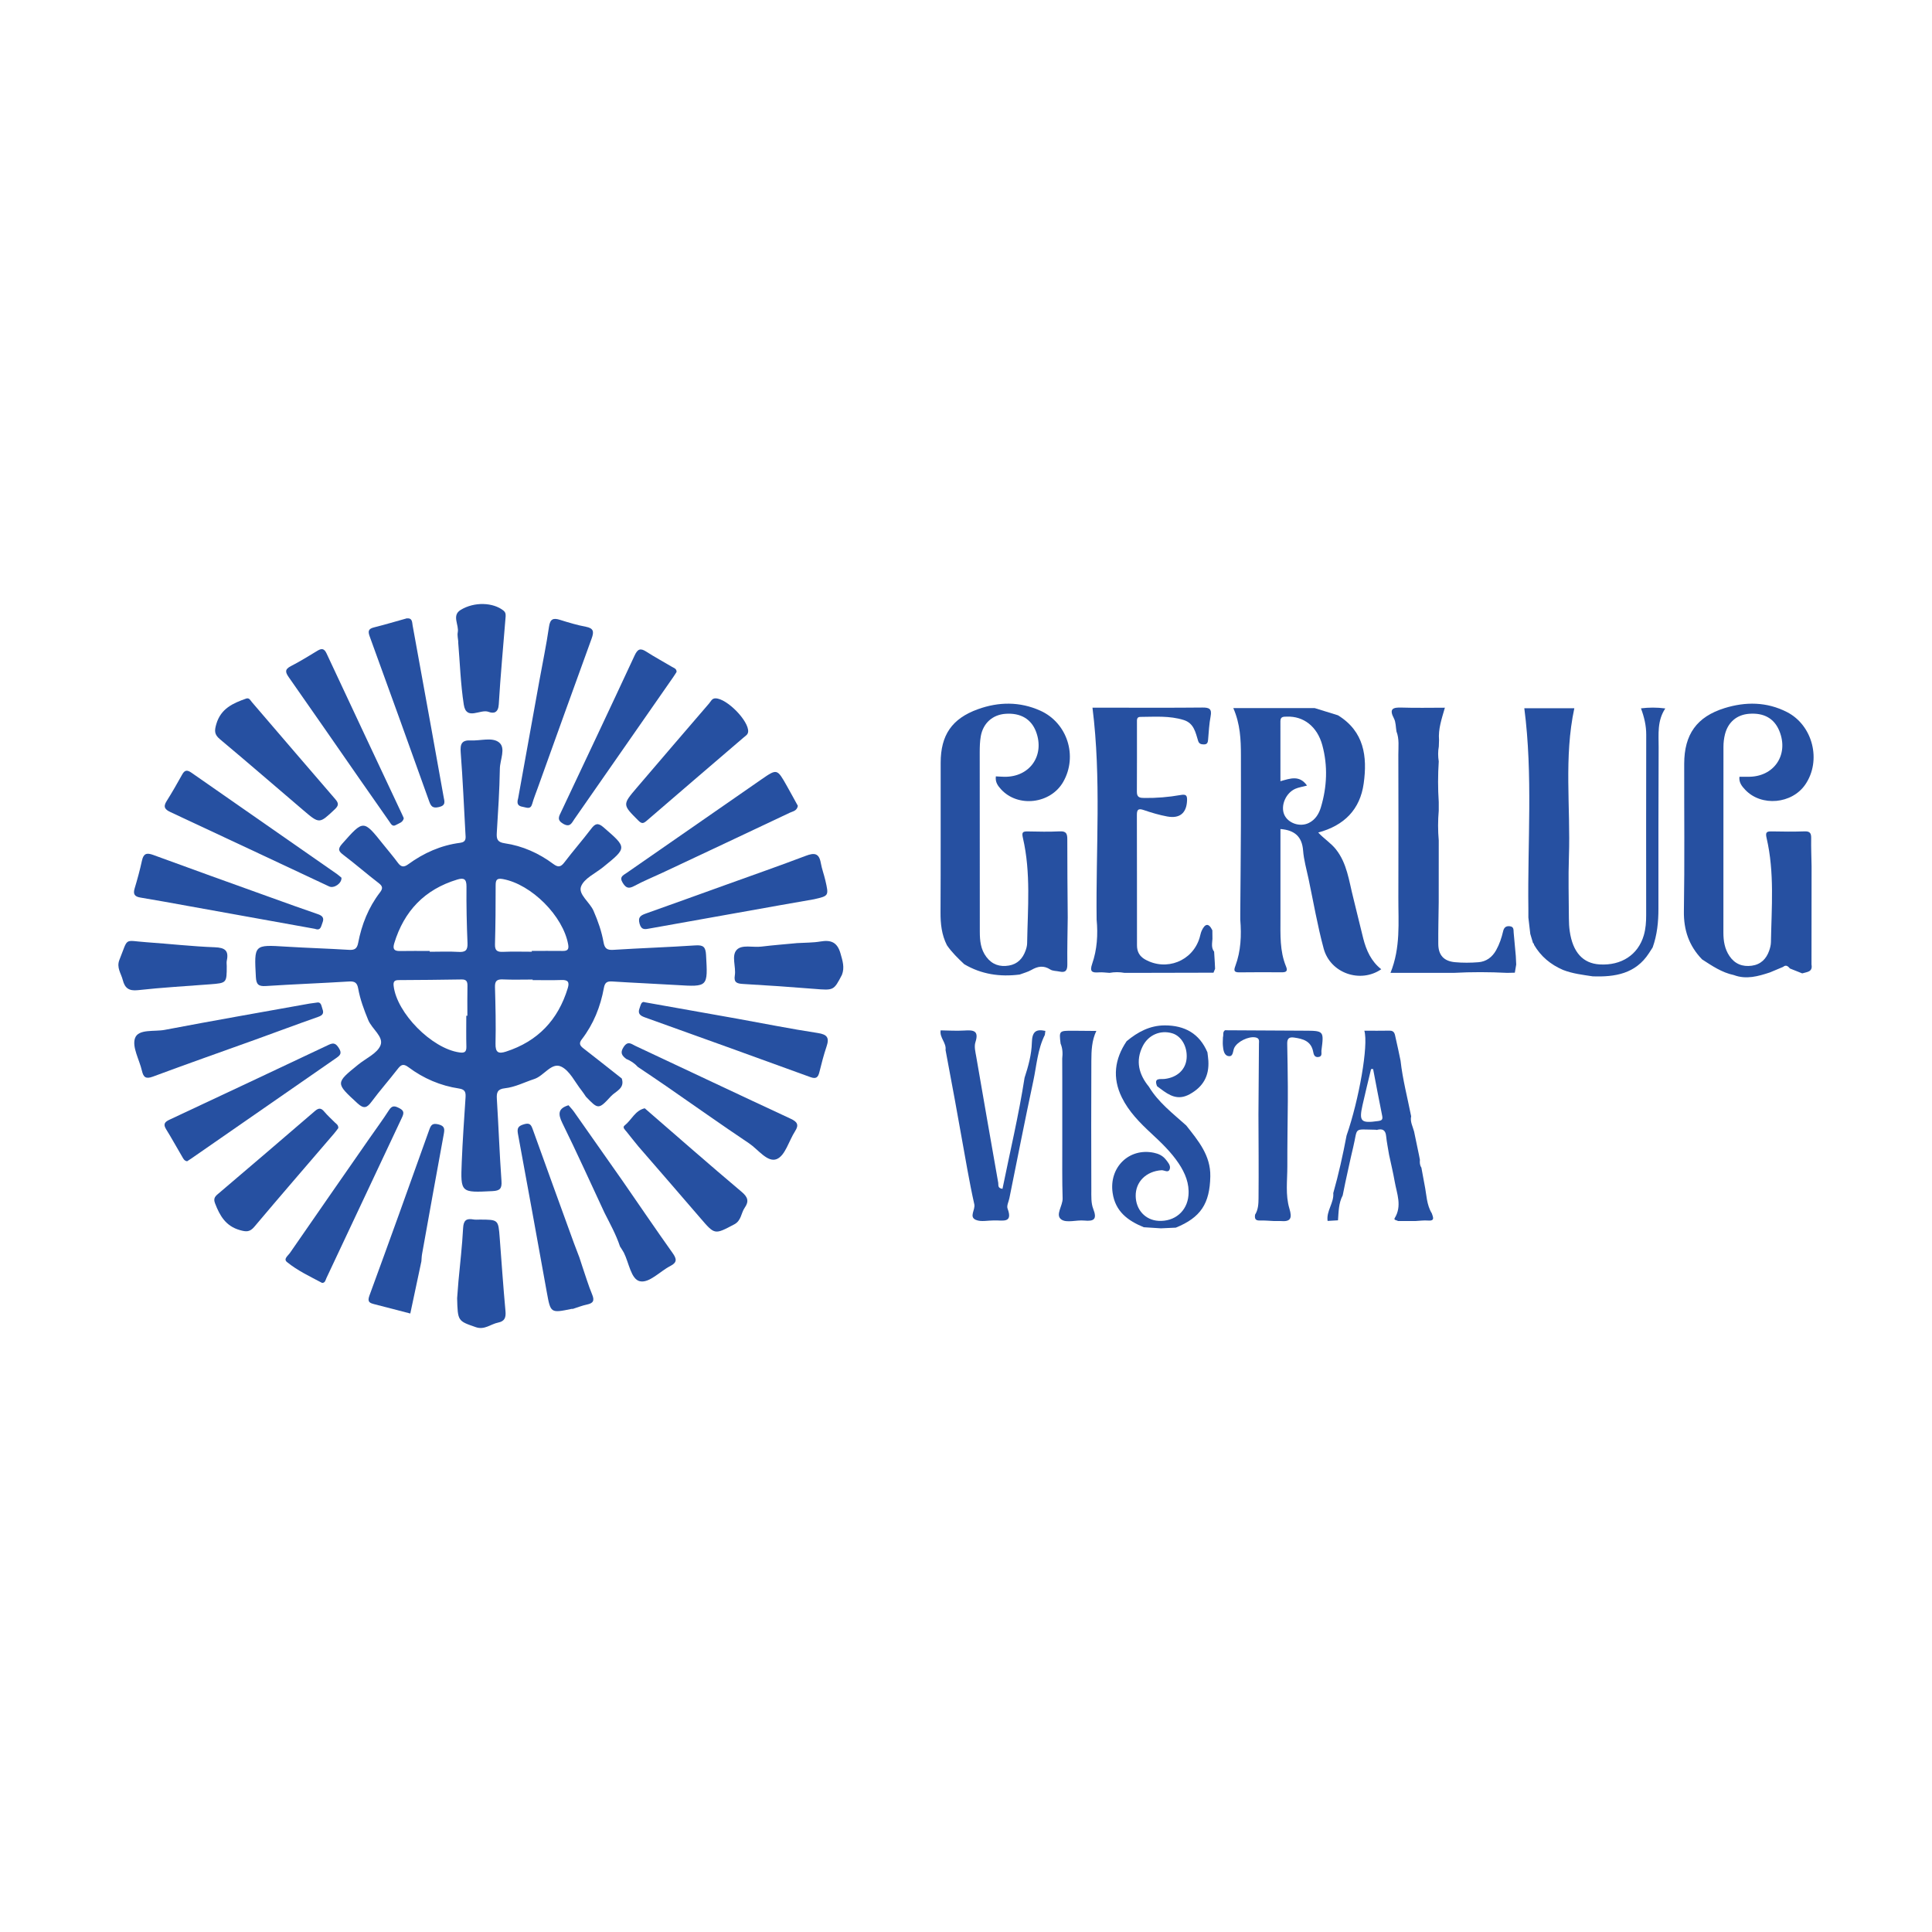<?xml version="1.0" encoding="utf-8"?>
<!-- Generator: Adobe Illustrator 26.5.0, SVG Export Plug-In . SVG Version: 6.00 Build 0)  -->
<svg version="1.1" id="Layer_1" xmlns="http://www.w3.org/2000/svg" xmlns:xlink="http://www.w3.org/1999/xlink" x="0px" y="0px"
	 viewBox="0 0 1080 1080" style="enable-background:new 0 0 1080 1080;" xml:space="preserve">
<style type="text/css">
	.st0{fill-rule:evenodd;clip-rule:evenodd;}
	.st1{fill:#ED1C24;}
	.st2{fill:#E1251B;}
	.st3{fill-rule:evenodd;clip-rule:evenodd;fill:#16397B;}
	.st4{fill:#EE2745;}
	
		.st5{clip-path:url(#SVGID_00000004515396925392008520000013591526832898996375_);fill:url(#SVGID_00000009582100487944311030000000833426868997434506_);}
	
		.st6{clip-path:url(#SVGID_00000010281152463260213930000001706528260016830091_);fill:url(#SVGID_00000008854084842847046250000002201015269527043223_);}
	
		.st7{clip-path:url(#SVGID_00000174572417313498822240000016293966378095617181_);fill:url(#SVGID_00000025444709685913332610000004729422293461238439_);}
	
		.st8{clip-path:url(#SVGID_00000083078072600901041860000011842196564682937217_);fill:url(#SVGID_00000007416676067738428580000010506502987720300463_);}
	.st9{fill:#424243;}
	
		.st10{clip-path:url(#SVGID_00000179631317681288046720000005035214637050359211_);fill:url(#SVGID_00000007404176434314460000000001470354089907259055_);}
	.st11{fill:#FFFFFF;}
	
		.st12{clip-path:url(#SVGID_00000170964542612898849430000006581089463642249617_);fill:url(#SVGID_00000005977436573436130860000003466695926543412111_);}
	
		.st13{clip-path:url(#SVGID_00000041995791524600048900000015705715222824511640_);fill:url(#SVGID_00000047778792523315231820000017663296452778341508_);}
	
		.st14{clip-path:url(#SVGID_00000003079561471432279190000015814640519735409575_);fill:url(#SVGID_00000140710616120422119710000015540553951706895012_);}
	
		.st15{clip-path:url(#SVGID_00000132805968286981160600000002488932426130965912_);fill:url(#SVGID_00000035503735101255345400000001108909655601321132_);}
	
		.st16{clip-path:url(#SVGID_00000180354664487266447940000011634757127674829994_);fill:url(#SVGID_00000103961657872377600560000011487611126094406794_);}
	
		.st17{clip-path:url(#SVGID_00000110457031229508799620000017820821738734008458_);fill:url(#SVGID_00000008865595019523356190000008519487249952682416_);}
	
		.st18{clip-path:url(#SVGID_00000013881484708126745530000018302783438921827750_);fill:url(#SVGID_00000123419714107975618570000007052826559172649390_);}
	.st19{fill-rule:evenodd;clip-rule:evenodd;fill:#C8202F;}
	.st20{fill-rule:evenodd;clip-rule:evenodd;fill:#FFFFFF;}
	.st21{fill-rule:evenodd;clip-rule:evenodd;fill:#F98238;}
	.st22{filter:url(#Adobe_OpacityMaskFilter);}
	.st23{fill:url(#SVGID_00000123430213496565572400000004083127239401360547_);}
	.st24{mask:url(#SVGID_00000066480606349429518860000017308627283329223098_);fill-rule:evenodd;clip-rule:evenodd;fill:#ED1C24;}
	.st25{fill-rule:evenodd;clip-rule:evenodd;fill:#F5333F;}
	.st26{fill-rule:evenodd;clip-rule:evenodd;fill:#ED1C24;}
	.st27{fill-rule:evenodd;clip-rule:evenodd;fill:#F9A46E;}
	.st28{fill-rule:evenodd;clip-rule:evenodd;fill:#F47B26;}
	.st29{fill-rule:evenodd;clip-rule:evenodd;fill:#EB5433;}
	.st30{fill:#1A3282;}
	.st31{fill-rule:evenodd;clip-rule:evenodd;fill:#1A3282;}
	.st32{fill-rule:evenodd;clip-rule:evenodd;fill:#9D9FA2;}
	.st33{fill-rule:evenodd;clip-rule:evenodd;fill:#000303;}
	.st34{fill:#64003D;}
	.st35{fill:#536270;}
	.st36{fill-rule:evenodd;clip-rule:evenodd;fill:#64003D;}
	.st37{fill-rule:evenodd;clip-rule:evenodd;fill:#536270;}
	.st38{fill-rule:evenodd;clip-rule:evenodd;fill:#1A3382;}
	.st39{fill-rule:evenodd;clip-rule:evenodd;fill:#29387E;}
	.st40{fill-rule:evenodd;clip-rule:evenodd;fill:#F37021;}
	.st41{fill-rule:evenodd;clip-rule:evenodd;fill:#005C32;}
	.st42{fill-rule:evenodd;clip-rule:evenodd;fill:#D2AB67;}
	
		.st43{clip-path:url(#SVGID_00000031907514543750790190000009102501405203164039_);fill:url(#SVGID_00000013188141840862648670000012180364467644166842_);}
	
		.st44{clip-path:url(#SVGID_00000087405071875077654380000008042516850823306127_);fill:url(#SVGID_00000028286205668439179030000001325620492313354395_);}
	
		.st45{clip-path:url(#SVGID_00000121266315161898883640000001508700394624240021_);fill:url(#SVGID_00000015336239477703989180000007369235626243204241_);}
	.st46{fill-rule:evenodd;clip-rule:evenodd;fill:#00AEEF;}
	.st47{fill-rule:evenodd;clip-rule:evenodd;fill:#EC008C;}
	.st48{fill-rule:evenodd;clip-rule:evenodd;fill:#FFF200;}
	.st49{fill:#A7AAAC;}
	.st50{fill-rule:evenodd;clip-rule:evenodd;fill:#5C5B5B;}
	.st51{fill:#9D9D9F;}
	.st52{fill:#F04D23;}
	.st53{fill-rule:evenodd;clip-rule:evenodd;fill:#2E3192;}
	.st54{fill-rule:evenodd;clip-rule:evenodd;fill:#C4312D;}
	.st55{fill:#552715;}
	.st56{fill:#010101;}
	.st57{fill:#E31E2E;}
	.st58{fill:url(#SVGID_00000158723403402167364710000012184965537615744133_);}
	.st59{fill:url(#SVGID_00000134953763202240417730000012498562174657399975_);}
	.st60{clip-path:url(#SVGID_00000178180276498855833720000011611589915108558775_);}
	.st61{clip-path:url(#SVGID_00000113320569609429829880000008384693958379207604_);}
	.st62{clip-path:url(#SVGID_00000057868148908606346910000009667911720683251589_);}
	.st63{clip-path:url(#SVGID_00000115504736937550009440000006968386808584589244_);}
	.st64{clip-path:url(#SVGID_00000113340146276836657300000005349293590924587455_);}
	.st65{clip-path:url(#SVGID_00000059296715104499894900000012609826281129021327_);}
	.st66{clip-path:url(#SVGID_00000163071545602567723240000014533085497182293936_);}
	.st67{clip-path:url(#SVGID_00000088839448604057196240000012853727670670878366_);}
	.st68{clip-path:url(#SVGID_00000067212748827155267760000016766831216985844363_);}
	.st69{clip-path:url(#SVGID_00000028301817403851231180000016281584585860671916_);}
	.st70{clip-path:url(#SVGID_00000051348209747307735780000004375006673368482472_);}
	.st71{fill:#2650A1;}
	.st72{fill:url(#SVGID_00000045577878091423079030000012366119689633706895_);}
	.st73{fill:#FEFEFE;}
	.st74{fill:#FDFDFD;}
	.st75{fill:#FCFCFC;}
	.st76{fill:#FBFBFB;}
	.st77{fill:#FAFAFA;}
	.st78{fill:#F9F9F9;}
	.st79{fill:#F8F8F8;}
	.st80{fill:#F7F7F7;}
	.st81{fill:#F6F6F6;}
	.st82{fill:#F5F5F5;}
	.st83{fill:#F4F4F4;}
	.st84{fill:#F3F3F3;}
	.st85{fill:#F2F2F2;}
	.st86{fill:#F1F1F1;}
	.st87{fill:#F0F0F0;}
	.st88{fill:#EFEFEF;}
	.st89{fill:#EEEEEE;}
	.st90{fill:#EDEDED;}
	.st91{fill:#ECECEC;}
	.st92{fill:#EBEBEB;}
	.st93{fill:#EAEAEA;}
	.st94{fill:#E9E9E9;}
	.st95{fill:#E8E8E8;}
	.st96{fill:#E7E7E7;}
	.st97{fill:#E6E6E6;}
	.st98{fill:#E5E5E5;}
	.st99{fill:#E4E4E4;}
	.st100{fill:#E3E3E3;}
	.st101{fill:#E2E2E2;}
	.st102{fill:#E1E1E1;}
	.st103{fill:#E0E0E0;}
	.st104{fill:#DFDFDF;}
	.st105{fill:#DEDEDE;}
	.st106{fill:#DDDDDD;}
	.st107{fill:#DCDCDC;}
	.st108{fill:#DBDBDB;}
	.st109{fill:#DADADA;}
	.st110{fill:#D9D9D9;}
	.st111{fill:#D92231;}
	.st112{fill:url(#SVGID_00000080199115048594348500000008274806558264578721_);}
	.st113{fill:url(#SVGID_00000107584425443171246210000004673237188374951069_);}
	.st114{opacity:0.8;}
	.st115{fill:url(#SVGID_00000005240366666802637330000016836929860760674177_);}
	.st116{fill:url(#SVGID_00000075156980313988792720000011574967291187436162_);}
	.st117{fill-rule:evenodd;clip-rule:evenodd;fill:#010101;}
	.st118{fill:#80A845;}
	.st119{fill-rule:evenodd;clip-rule:evenodd;fill:#80A845;}
	.st120{fill:url(#SVGID_00000109723538327669758370000009707244463224862606_);}
	.st121{fill-rule:evenodd;clip-rule:evenodd;fill:#04984A;}
	.st122{fill-rule:evenodd;clip-rule:evenodd;fill:url(#SVGID_00000031902203823356604470000004447162533514275754_);}
	.st123{fill:url(#SVGID_00000021088003621061463460000004925470522290552213_);}
	.st124{fill:url(#SVGID_00000173159670168506075390000005631229998597492378_);}
	.st125{fill:url(#SVGID_00000029032552229590889070000000790285383937575553_);}
	.st126{fill:url(#SVGID_00000107549052219971520620000006146875548792966062_);}
	.st127{fill:url(#SVGID_00000081626555287347541690000006869586925457736578_);}
	.st128{fill:url(#SVGID_00000037659514178946032410000006028243245929346180_);}
	.st129{fill:url(#SVGID_00000174570679558158513620000010562922173260463500_);}
	.st130{fill:url(#SVGID_00000164507542276142751480000006844320362943941041_);}
	.st131{fill:url(#SVGID_00000009564953167425763290000002345990885818282632_);}
	.st132{fill:url(#SVGID_00000116237426987399530140000001615218843958384306_);}
	.st133{fill:url(#SVGID_00000166668119424356640900000012866366418072925872_);}
	.st134{fill:url(#SVGID_00000005953368247700612170000012970932121945479069_);}
	.st135{fill:url(#SVGID_00000177453962067886370950000017169895133760262298_);}
	.st136{fill:url(#SVGID_00000120536324418838085260000004358323869968951741_);}
	.st137{fill-rule:evenodd;clip-rule:evenodd;fill:url(#SVGID_00000023248309255041246590000013647290519694152591_);}
	.st138{fill:#0A529D;}
	.st139{fill:url(#SVGID_00000018224090554285838630000005193787187051969929_);}
	.st140{fill:url(#SVGID_00000082358497264747048910000013102108497823795120_);}
	.st141{fill:url(#SVGID_00000074416749936900463990000002886425442712742821_);}
	.st142{fill:url(#SVGID_00000134970267261015263870000001474089734272110244_);}
	.st143{fill:url(#SVGID_00000098213010782062350400000002912404311030306712_);}
	.st144{fill:url(#SVGID_00000176744597662098629400000011341557837577044650_);}
	.st145{fill:url(#SVGID_00000180366853634865525470000002197696057046428342_);}
	.st146{fill:url(#SVGID_00000067951741457390447070000009236500380997224340_);}
	.st147{fill:url(#SVGID_00000177474965966373348730000006793610463272509619_);}
	.st148{fill:url(#SVGID_00000178194027057741760940000005261573307667394698_);}
	.st149{fill:url(#SVGID_00000044154172922525262180000000142373419436497084_);}
	.st150{fill:url(#SVGID_00000126284935832669234710000007068793953386519743_);}
	.st151{fill-rule:evenodd;clip-rule:evenodd;fill:url(#SVGID_00000014616536615659930520000012528031202066781108_);}
	.st152{fill:url(#SVGID_00000023262049072556952190000003619411506362431120_);}
	.st153{fill:url(#SVGID_00000045584327880616674430000014910962587939894410_);}
	.st154{fill:url(#SVGID_00000047753472168788282350000010473948648646399618_);}
	.st155{fill:url(#SVGID_00000070819884814897772450000002304634097874539701_);}
	.st156{fill:url(#SVGID_00000062179606019459031650000006986062994783018393_);}
	.st157{fill:url(#SVGID_00000119817667472663245430000012060253598003808435_);}
	.st158{fill:url(#SVGID_00000038374993155008006920000006628973220764756143_);}
	.st159{fill:url(#SVGID_00000134210169651243823440000013312628211769914801_);}
	.st160{fill:url(#SVGID_00000181810006130704266920000002669840599307091097_);}
	.st161{fill:url(#SVGID_00000183231432622455429910000011099330194251884437_);}
	.st162{fill:url(#SVGID_00000100340344037524105860000014241065092748787857_);}
	.st163{fill:url(#SVGID_00000073712521301165263000000014846031791164112297_);}
	.st164{fill:url(#SVGID_00000086688594054223089940000004459339674012421541_);}
	.st165{fill:url(#SVGID_00000004523063093362724250000011025011289536857011_);}
	.st166{fill:url(#SVGID_00000110431906554557393510000003090129447439622580_);}
	.st167{fill:url(#SVGID_00000067235781168295466090000007187578992887783093_);}
	.st168{fill:url(#SVGID_00000077305653806330408120000002600756647463336611_);}
	.st169{fill-rule:evenodd;clip-rule:evenodd;fill:url(#SVGID_00000170977933205089986210000000245026889165238207_);}
	.st170{fill:url(#SVGID_00000181771946257387385490000018162327915153635204_);}
	.st171{fill:url(#SVGID_00000137100589412461676100000002389940324052312212_);}
	.st172{fill:url(#SVGID_00000116231437472754781010000016373121220828566944_);}
	.st173{fill:url(#SVGID_00000134948316053866416960000013843869063419134644_);}
	.st174{fill:url(#SVGID_00000119824989592991511360000001749253850018453899_);}
	.st175{fill:url(#SVGID_00000132794788694585497690000001285157396238001576_);}
	.st176{fill:url(#SVGID_00000119836630007364346050000011614941074336057006_);}
	.st177{fill:url(#SVGID_00000050629546678242203400000012777375363432911263_);}
	.st178{fill:url(#SVGID_00000118383470230083893200000000977436958016826528_);}
	.st179{fill:url(#SVGID_00000036965585252596225660000016723939363897107842_);}
	.st180{fill:url(#SVGID_00000089552160227063195230000015840577940721097877_);}
	.st181{fill:url(#SVGID_00000147902314768435425070000003800391618789990790_);}
	.st182{fill:url(#SVGID_00000121257412993394518210000013880330196060026010_);}
	.st183{fill:url(#SVGID_00000063630286399340698360000007684846444416537772_);}
	.st184{fill-rule:evenodd;clip-rule:evenodd;fill:url(#SVGID_00000151526875494726324200000002827318899821340324_);}
	.st185{fill:url(#SVGID_00000070088353526577111850000017571623671031231873_);}
	.st186{fill:url(#SVGID_00000123427840749251644600000011888617089412949429_);}
	.st187{fill:url(#SVGID_00000101098411901940833990000013174784324114738621_);}
	.st188{fill:url(#SVGID_00000067945673685139482720000017190303988612480177_);}
	.st189{fill:url(#SVGID_00000092442652487179318030000008198410484716887224_);}
	.st190{fill:url(#SVGID_00000065777497656964378170000017442584728856837558_);}
	.st191{fill:url(#SVGID_00000105414170517420732560000003911501955149163694_);}
	.st192{fill:url(#SVGID_00000034081931312625429050000006705073800163707068_);}
	.st193{fill:url(#SVGID_00000013173429288363500930000003191426110102181041_);}
	.st194{fill:url(#SVGID_00000152257365414285302970000015431559017639858561_);}
	.st195{fill:url(#SVGID_00000108301810199890995200000015253466198601789601_);}
	.st196{fill:url(#SVGID_00000154390092654375173640000016016902482466532266_);}
	.st197{fill:url(#SVGID_00000140699506441413141220000015832043665803814561_);}
	.st198{fill:url(#SVGID_00000083783872843332089500000009905322077333496744_);}
	.st199{fill:url(#SVGID_00000163039045050042262680000003848261469028292994_);}
	.st200{fill:url(#SVGID_00000006696926965964807230000014068514244021255813_);}
	.st201{fill:url(#SVGID_00000116229519548778515370000011613061227708786055_);}
	.st202{fill:url(#SVGID_00000029007510596092643270000003230913729275137464_);}
	.st203{fill:url(#SVGID_00000170959778304804377340000010981985503747440776_);}
	.st204{fill-rule:evenodd;clip-rule:evenodd;fill:url(#SVGID_00000051360581911334482210000001126976005047699332_);}
	.st205{fill:url(#SVGID_00000129905540741184660960000018298766214168811190_);}
	.st206{fill:url(#SVGID_00000062160017742903012950000015503159393057301662_);}
	.st207{fill:url(#SVGID_00000181779023068057578910000012165781962786442643_);}
	.st208{fill:url(#SVGID_00000169558456746487353610000011855803192079475634_);}
	.st209{fill:url(#SVGID_00000100364225741685129100000005364075518676307852_);}
	.st210{fill:url(#SVGID_00000106143844459623251330000017423089624560546441_);}
	.st211{fill:url(#SVGID_00000127752583273189870620000001274407032121421962_);}
	.st212{fill:url(#SVGID_00000128459960821520844600000002186536408976661658_);}
	.st213{fill:url(#SVGID_00000178206861711684692840000006973401396516894911_);}
	.st214{fill:url(#SVGID_00000003791858900263167050000004058936444875560371_);}
	.st215{fill:url(#SVGID_00000014630256972787453080000017295558556117539263_);}
	.st216{fill:url(#SVGID_00000023977798091477691050000011917929610263340430_);}
	.st217{fill:url(#SVGID_00000112630478756416617230000007626677696811226765_);}
	.st218{fill:url(#SVGID_00000093858309949456037460000001186142072285258637_);}
	.st219{fill:url(#SVGID_00000045584430565717656940000004917031359242981257_);}
	.st220{fill:url(#SVGID_00000150092847008668360670000016780991894408924090_);}
	.st221{fill-rule:evenodd;clip-rule:evenodd;fill:url(#SVGID_00000163070100699949720410000003024379584308811703_);}
	.st222{fill:url(#SVGID_00000013153362015664642530000000264391601101258376_);}
	.st223{fill:url(#SVGID_00000006693622794406097280000018006042021515693759_);}
	.st224{fill:url(#SVGID_00000166672583911974788950000018180306326302002103_);}
	.st225{fill:url(#SVGID_00000096743232360334513390000010317709875838587279_);}
	.st226{fill:url(#SVGID_00000062168737227897952630000018383441418466964379_);}
	.st227{fill:url(#SVGID_00000091735622949602476750000000032106572346686337_);}
	.st228{fill:url(#SVGID_00000153701865935569269540000016199979445376720539_);}
	.st229{fill:url(#SVGID_00000003099714538148791820000009182061470211198646_);}
	.st230{fill:url(#SVGID_00000173862172497204053500000014574589605732792229_);}
	.st231{fill:url(#SVGID_00000096024658679165832480000003917430120249830333_);}
	.st232{fill:url(#SVGID_00000178908219758756042760000011930366225403702930_);}
	.st233{fill:url(#SVGID_00000088106200097639931350000018047844374957138086_);}
	.st234{fill:url(#SVGID_00000134243295992931523820000004789604181353243038_);}
	.st235{fill:url(#SVGID_00000124842316213308878460000011691142947046070162_);}
	.st236{fill:url(#SVGID_00000157301823797693744010000013106589736387858877_);}
	.st237{fill-rule:evenodd;clip-rule:evenodd;fill:url(#SVGID_00000142155640500242769440000008446654497225466036_);}
	.st238{fill:url(#SVGID_00000080191302706566814020000007711327767849929109_);}
	.st239{fill:url(#SVGID_00000030462862603053237040000003758110050669508542_);}
	.st240{fill:url(#SVGID_00000145773519460356120430000004127796835226588559_);}
	.st241{fill:url(#SVGID_00000062874376341964300750000002928725267357397383_);}
	.st242{fill:url(#SVGID_00000041256915607517984800000009966600150264409510_);}
	.st243{fill:url(#SVGID_00000170974290546238274920000015248396300922476947_);}
	.st244{fill:url(#SVGID_00000181068126082657513550000003913167132945309312_);}
	.st245{fill:url(#SVGID_00000077282116256712888450000008297734433689612452_);}
	.st246{fill:url(#SVGID_00000176759432483713384600000002802974096307101072_);}
	.st247{fill:url(#SVGID_00000133493968829481153230000005910929428293119914_);}
	.st248{fill:url(#SVGID_00000100359213739991301290000000459468277370880169_);}
	.st249{fill:url(#SVGID_00000084499022467214697370000007619749829266632341_);}
	.st250{fill:url(#SVGID_00000062159778434994388170000017290322615698682500_);}
	.st251{fill:url(#SVGID_00000000201080812809530010000000518252658101878149_);}
	.st252{fill:url(#SVGID_00000163072638123422639760000003486503473431217024_);}
	.st253{fill-rule:evenodd;clip-rule:evenodd;fill:url(#SVGID_00000026846726045814180060000001680383686857210291_);}
	.st254{fill:url(#SVGID_00000059306881528841774560000007649142805261632136_);}
	.st255{fill:url(#SVGID_00000148638875429779321150000002841319690901533573_);}
	.st256{fill:url(#SVGID_00000120530768900730373760000005219547326829026479_);}
	.st257{fill:url(#SVGID_00000066491359784067274000000013872006531816400774_);}
	.st258{fill:url(#SVGID_00000031888579422144493420000006748432050013628847_);}
	.st259{fill:url(#SVGID_00000150081582791504922210000005563213616206880919_);}
	.st260{fill:url(#SVGID_00000132079945244708380150000004788271642450486438_);}
	.st261{fill:url(#SVGID_00000157269038026961309260000005448125743781889689_);}
	.st262{fill:url(#SVGID_00000150781829106057412100000001153099563909214383_);}
	.st263{fill:url(#SVGID_00000130634461224333311410000001048753197585065659_);}
	.st264{fill:url(#SVGID_00000018920020595339984880000007941794902513704869_);}
	.st265{fill:url(#SVGID_00000080915213045862642810000009680641970537069224_);}
	.st266{fill:url(#SVGID_00000147210739695961753090000009767832617323301311_);}
	.st267{fill:url(#SVGID_00000027582020160217011640000006979344880295286145_);}
	.st268{fill:url(#SVGID_00000062158078072241551900000003647267495609635752_);}
	.st269{fill-rule:evenodd;clip-rule:evenodd;fill:url(#SVGID_00000145020891042607307670000003864353381341593763_);}
	.st270{fill:url(#SVGID_00000181801615787923384610000014413321399237877178_);}
	.st271{fill:url(#SVGID_00000070107308040427851690000009783977829267173028_);}
	.st272{fill:url(#SVGID_00000136405706465608466690000009117534841938098051_);}
	.st273{fill:url(#SVGID_00000038400375940028764030000014286051062809742766_);}
	.st274{fill:url(#SVGID_00000137107383931712809570000000438791570959656627_);}
	.st275{fill:url(#SVGID_00000029743862133935795090000001753723842042927035_);}
	.st276{fill:url(#SVGID_00000004505129554524349890000007893643042162665873_);}
	.st277{fill:url(#SVGID_00000096755072656634345030000012524721231746275736_);}
	.st278{fill:url(#SVGID_00000143604223479698556660000008288796400145045437_);}
	.st279{fill:url(#SVGID_00000154416478366858789840000006525588099171475387_);}
	.st280{fill:url(#SVGID_00000102534645238188621210000014077262308765097136_);}
	.st281{fill:url(#SVGID_00000158714403301961851230000002925159854406851458_);}
	.st282{fill:url(#SVGID_00000121973593457031553600000006801747700658980025_);}
	.st283{fill:url(#SVGID_00000158736512505671661180000004667625255167077518_);}
	.st284{fill:url(#SVGID_00000083791075109014778300000007204958858560445855_);}
	.st285{fill-rule:evenodd;clip-rule:evenodd;fill:url(#SVGID_00000143605168382549965830000008083067938771057051_);}
	.st286{fill:url(#SVGID_00000007420306094597859760000000561748386393353888_);}
	.st287{fill:url(#SVGID_00000018225447401277545810000014339852265588484030_);}
	.st288{fill:url(#SVGID_00000004523248678702031510000004148299507422099870_);}
	.st289{fill:url(#SVGID_00000119078306333286361370000007293500563229474693_);}
	.st290{fill:url(#SVGID_00000054977117060249901120000008664453956351669645_);}
	.st291{fill:url(#SVGID_00000036939594203357520830000001871574274636511632_);}
	.st292{fill:url(#SVGID_00000145763382641486795930000012899457710562804621_);}
	.st293{fill:url(#SVGID_00000057117944281310538930000005138166539523684738_);}
	.st294{fill:url(#SVGID_00000152954230084405838400000017829007760024433319_);}
	.st295{fill:url(#SVGID_00000013188530004425575640000010108737791627722413_);}
	.st296{fill:url(#SVGID_00000042730912619302505430000001004151371937414039_);}
	.st297{fill:url(#SVGID_00000119115127804901661880000006811371147306556048_);}
	.st298{fill:url(#SVGID_00000129922522352618027750000014311299949290855569_);}
	.st299{fill:url(#SVGID_00000139986239925560840810000000619256230535871153_);}
	.st300{fill:url(#SVGID_00000139975999169510249490000011385615848224755642_);}
	.st301{fill:url(#SVGID_00000072965451619332583030000016327177872493740161_);}
	.st302{fill:url(#SVGID_00000035498659372829846690000017800470052681742763_);}
	.st303{fill:url(#SVGID_00000110433295793232666550000004046929573251677059_);}
	.st304{fill-rule:evenodd;clip-rule:evenodd;fill:url(#SVGID_00000016784403481830930570000012360247904430731180_);}
	.st305{fill:url(#SVGID_00000118398398253954687120000000899088047551453824_);}
	.st306{fill:url(#SVGID_00000171692593257627252430000004205353702751595657_);}
	.st307{fill:url(#SVGID_00000143587394490837104700000009793176434591796635_);}
	.st308{fill:url(#SVGID_00000031190057749655356750000002349469764498308760_);}
	.st309{fill:url(#SVGID_00000000901333488900159320000007590068118236318385_);}
	.st310{fill:url(#SVGID_00000104702491147135026620000003627075280850778281_);}
	.st311{fill:url(#SVGID_00000172398257570236092400000009361873773962123395_);}
	.st312{fill:url(#SVGID_00000093144758670660048790000011119405613227310737_);}
	.st313{fill:url(#SVGID_00000019638702131360711400000007831979980008914102_);}
	.st314{fill:url(#SVGID_00000154405226511225860960000005037693956687985330_);}
	.st315{fill:url(#SVGID_00000052791917832863443860000003852263497299044242_);}
	.st316{fill:url(#SVGID_00000088123343936116924360000000565861706433283747_);}
	.st317{fill:url(#SVGID_00000116949834792495764650000006855918132422672797_);}
	.st318{fill:url(#SVGID_00000165953741483519987050000014858692461950622888_);}
	.st319{fill:url(#SVGID_00000108989836364567502700000014491392081436090293_);}
	.st320{fill:url(#SVGID_00000106132718968439062180000004041777778422087339_);}
	.st321{fill:url(#SVGID_00000082332715370846039560000005764862226950963379_);}
	.st322{fill:url(#SVGID_00000161608767602271465940000016791602480036926336_);}
	.st323{fill:url(#SVGID_00000104699021589984528110000003319209078341505962_);}
	.st324{fill:url(#SVGID_00000168086072452634020960000011185280372374674874_);}
	.st325{fill-rule:evenodd;clip-rule:evenodd;fill:url(#SVGID_00000108285433487737018290000004626016435756948867_);}
	.st326{fill:url(#SVGID_00000052072524070489972550000003410995703527067064_);}
	.st327{fill:url(#SVGID_00000130646224269340717850000014745813033643754639_);}
	.st328{fill:url(#SVGID_00000123413043891059344610000005357684198576422802_);}
	.st329{fill:url(#SVGID_00000029725545396946436010000012563165157019084418_);}
	.st330{fill:url(#SVGID_00000093150061917776690610000002892024809038662531_);}
	.st331{fill:url(#SVGID_00000155123175882097603700000013260923076596303793_);}
	.st332{fill:url(#SVGID_00000038414872922791356860000000245580530063960728_);}
	.st333{fill:url(#SVGID_00000044171513670091453030000014477392919915821450_);}
	.st334{fill:url(#SVGID_00000042737450618619209830000004554890193850386075_);}
	.st335{fill:url(#SVGID_00000178191955701243009340000003386323568880172681_);}
	.st336{fill:url(#SVGID_00000172427085839634910310000007759755487997081221_);}
	.st337{fill:url(#SVGID_00000147902508501595100650000010326992741014164897_);}
	.st338{fill:url(#SVGID_00000062909386435336936860000010187371275264163720_);}
	.st339{fill:url(#SVGID_00000119840138451633769010000000648030856831814067_);}
	.st340{fill:url(#SVGID_00000094600305110814105570000007299276695859323014_);}
	.st341{fill:url(#SVGID_00000111905564882886222940000016664027630893482900_);}
	.st342{fill-rule:evenodd;clip-rule:evenodd;fill:url(#SVGID_00000000182433188994761370000012820591455501353106_);}
	.st343{fill:url(#SVGID_00000177450664831762953430000007690952802495594930_);}
	.st344{fill:url(#SVGID_00000022550947804660525360000016829532536076866704_);}
	.st345{fill:url(#SVGID_00000036213400553546861100000016945817675886178446_);}
	.st346{fill:url(#SVGID_00000042715777589718575560000013070918123438324868_);}
	.st347{fill:url(#SVGID_00000155849229695739748710000004226774140187716531_);}
	.st348{fill:url(#SVGID_00000162353868801016640680000014409943279425708701_);}
	.st349{fill:url(#SVGID_00000135665808245400705490000001237232978795158182_);}
	.st350{fill:url(#SVGID_00000072274339975912159130000003404475029388977072_);}
	.st351{fill:url(#SVGID_00000160909948076441768800000006570326765701258385_);}
	.st352{fill:url(#SVGID_00000057118030394292280030000008288325374530217652_);}
	.st353{fill:url(#SVGID_00000141415509587973741700000011707320908692198540_);}
	.st354{fill:url(#SVGID_00000142856260018171992240000017529287316616513686_);}
	.st355{fill:url(#SVGID_00000059274879708449055080000009410061587580577161_);}
	.st356{fill:url(#SVGID_00000181770483239856173490000003339782564871186105_);}
	.st357{fill:url(#SVGID_00000139259182746063287960000015786143063518223794_);}
	.st358{fill:url(#SVGID_00000111185134509750786860000006235066542947661710_);}
	.st359{fill:url(#SVGID_00000149345206438820965270000010637340488833654184_);}
	.st360{fill:url(#SVGID_00000024709667818665887700000013335261113756733090_);}
	.st361{fill:url(#SVGID_00000013169471053849973120000010959387959653893020_);}
	.st362{fill:url(#SVGID_00000070819787180352333780000005611120907424599210_);}
	.st363{fill:#C1282D;}
	.st364{fill-rule:evenodd;clip-rule:evenodd;fill:url(#SVGID_00000150092661054968848450000005171675122848664991_);}
	.st365{fill:url(#SVGID_00000121269003039595385530000000597250135233708972_);}
	.st366{fill:url(#SVGID_00000054963932557993599710000010413545717756569225_);}
	.st367{fill:url(#SVGID_00000006679949773081913580000001141541722127046305_);}
	.st368{fill:url(#SVGID_00000052786655778335284760000008090772921883260048_);}
	.st369{fill:url(#SVGID_00000126318767107604055920000003925183818739750023_);}
	.st370{fill:url(#SVGID_00000008116079505247294180000013165177549510773153_);}
	.st371{fill:url(#SVGID_00000080927393667169278330000008426432747994663817_);}
	.st372{fill:url(#SVGID_00000010277767199070847700000009201246240656623003_);}
	.st373{fill:url(#SVGID_00000065759849848489528870000005325123675042877113_);}
	.st374{fill:url(#SVGID_00000133517245259209208600000007211812176148283291_);}
	.st375{fill:url(#SVGID_00000015345233585020065210000014884121633233397420_);}
	.st376{fill:url(#SVGID_00000093877010750532494040000014836066168623934901_);}
	.st377{fill:url(#SVGID_00000111176218998269332030000018433711792198106808_);}
	.st378{fill:url(#SVGID_00000072264259404144384130000005753457243193511568_);}
	.st379{fill:url(#SVGID_00000093867398035719203610000013919766475452952205_);}
	.st380{fill:url(#SVGID_00000111165833456457801990000009881527538330713518_);}
	.st381{fill-rule:evenodd;clip-rule:evenodd;fill:url(#SVGID_00000153677127127922364680000016143682683551377300_);}
	.st382{fill:url(#SVGID_00000172405042280166507390000002731896628693113225_);}
	.st383{fill:url(#SVGID_00000035513121917364379090000000408611849486605985_);}
	.st384{fill:url(#SVGID_00000043445471426971860420000008433310801650123184_);}
	.st385{fill:url(#SVGID_00000058554619597571875660000002547683215472960178_);}
	.st386{fill:url(#SVGID_00000175299779546346374950000012013129217322986387_);}
	.st387{fill:url(#SVGID_00000004521974447955337900000005709812576274944148_);}
	.st388{fill:url(#SVGID_00000098912031114419836360000010343469210359882390_);}
	.st389{fill:url(#SVGID_00000064318803143568811670000003827670212658313124_);}
	.st390{fill:url(#SVGID_00000169558332890802683740000000434018096092221847_);}
	.st391{fill:url(#SVGID_00000122695843186773093010000014918107153726760099_);}
	.st392{fill:url(#SVGID_00000090257343739946478830000016745797478346732731_);}
	.st393{fill:url(#SVGID_00000027587107593443901590000008896928056003120789_);}
	.st394{fill:url(#SVGID_00000164493650185972116250000018333386605131415974_);}
	.st395{fill:url(#SVGID_00000044876925738784080570000007371231443814576789_);}
	.st396{fill:url(#SVGID_00000075842108546909583730000015716488344682706334_);}
	.st397{fill:url(#SVGID_00000054952869371918231650000004402716892733798328_);}
	.st398{fill:url(#SVGID_00000062880815311733948850000000527905220565540265_);}
	.st399{fill:url(#SVGID_00000054229867117660744520000000568616873908102048_);}
	.st400{fill:url(#SVGID_00000111185338644735411270000004689073444500071316_);}
	.st401{fill:url(#SVGID_00000083768596578022204070000009731669364176283042_);}
</style>
<g>
	<g>
		<path class="st71" d="M327.53,613.05c-0.79-1.13-1.51-2.32-2.38-3.4c-3.73-4.66-6.63-11.17-11.49-13.43
			c-5.4-2.5-9.53,5.17-15.01,6.96c-5.47,1.78-10.68,4.55-16.44,5.17c-4.07,0.44-4.7,2.33-4.47,5.92c0.96,15.3,1.49,30.63,2.59,45.91
			c0.31,4.28-0.9,5.45-5.02,5.66c-17.77,0.89-17.88,1-17.19-16.23c0.48-11.93,1.32-23.85,2.1-35.77c0.19-2.85,0.13-4.8-3.6-5.35
			c-10.4-1.55-19.91-5.64-28.31-11.93c-2.97-2.22-4.23-1.28-6.09,1.12c-4.75,6.14-9.9,11.97-14.53,18.2
			c-2.57,3.46-4.31,4.13-7.83,0.89c-12.34-11.37-12.46-11.24,0.46-21.71c4.33-3.51,10.65-6.26,12.4-10.77
			c1.85-4.79-4.83-9.08-6.89-14.1c-2.35-5.72-4.51-11.5-5.6-17.58c-0.56-3.15-1.81-4.15-5.08-3.95c-15.5,0.96-31.02,1.53-46.52,2.54
			c-4.15,0.27-5.38-0.88-5.6-5.07c-0.96-18.16-1.11-18.07,16.82-16.95c11.72,0.73,23.47,1.06,35.2,1.79
			c3.14,0.2,4.54-0.61,5.16-3.86c1.97-10.27,5.76-19.87,12.19-28.23c1.72-2.23,1.56-3.49-0.74-5.25
			c-6.63-5.08-12.93-10.6-19.59-15.64c-2.82-2.13-3.46-3.31-0.78-6.33c11.94-13.46,11.82-13.56,22.93,0.36
			c2.73,3.42,5.6,6.74,8.19,10.27c1.8,2.45,3.36,2.63,5.82,0.83c8.65-6.31,18.24-10.59,28.92-11.97c3.72-0.48,3.16-2.8,3.03-5.17
			c-0.84-15.11-1.48-30.23-2.64-45.31c-0.37-4.82,0.54-7.04,5.75-6.77c5.34,0.28,11.92-1.95,15.71,1.14
			c3.89,3.17,0.5,9.66,0.42,14.66c-0.19,11.94-0.97,23.87-1.71,35.79c-0.22,3.51,0.27,5.3,4.42,5.91
			c9.99,1.46,19.09,5.55,27.19,11.58c2.71,2.02,4.2,1.7,6.2-0.94c4.82-6.34,10.08-12.33,14.89-18.67c2.24-2.95,3.76-3.67,6.95-0.91
			c13.22,11.45,13.31,11.33-0.24,22.29c-4.33,3.5-10.64,6.31-12.32,10.83c-1.64,4.4,4.87,8.71,6.99,13.58
			c2.48,5.7,4.52,11.49,5.59,17.57c0.6,3.41,1.92,4.47,5.45,4.24c15.3-0.97,30.63-1.47,45.93-2.49c4.4-0.29,5.67,0.85,5.92,5.33
			c1.02,17.97,1.2,17.91-16.66,16.82c-11.92-0.73-23.86-1.21-35.78-1.98c-2.93-0.19-4.12,0.59-4.67,3.61
			c-1.91,10.51-5.81,20.25-12.38,28.78c-1.64,2.12-1.09,3.42,0.8,4.89c7.22,5.6,14.38,11.28,21.57,16.94
			c1.89,5.62-3.47,7.14-6.02,9.92C334.59,620.37,334.39,620.18,327.53,613.05z M240.24,531.6c0,0.15,0,0.29,0,0.44
			c5.36,0,10.73-0.25,16.07,0.08c3.9,0.24,5.19-0.92,5.03-4.92c-0.44-10.51-0.67-21.03-0.57-31.55c0.04-4.32-1.46-5.1-5.2-3.96
			c-18.18,5.51-29.68,17.55-35.18,35.6c-0.96,3.16-0.15,4.41,3.18,4.34C229.13,531.52,234.69,531.6,240.24,531.6z M260.66,567.83
			c0.2,0,0.41,0,0.61,0c0-5.57-0.08-11.14,0.04-16.7c0.05-2.43-0.56-3.66-3.29-3.61c-11.73,0.21-23.46,0.29-35.2,0.36
			c-2.33,0.01-3.05,0.85-2.77,3.26c1.76,15.18,21.26,34.93,36.68,37.16c2.77,0.4,4.06-0.08,3.98-3.18
			C260.55,579.36,260.66,573.59,260.66,567.83z M297.28,532.02c0-0.15,0-0.31,0-0.46c5.77,0,11.54-0.04,17.3,0.02
			c2.49,0.02,3.54-0.69,3.05-3.52c-2.77-15.96-20.55-33.74-36.51-36.66c-3.51-0.64-4.05,0.57-4.05,3.6
			c0,10.94-0.06,21.88-0.37,32.82c-0.1,3.52,1.18,4.41,4.47,4.27C286.53,531.85,291.91,532.02,297.28,532.02z M297.75,547.88
			c0-0.1,0-0.21,0-0.31c-5.56,0-11.12,0.18-16.67-0.07c-3.34-0.14-4.48,0.9-4.38,4.32c0.3,10.51,0.54,21.04,0.3,31.55
			c-0.11,4.9,1.53,5.89,5.84,4.49c17.8-5.76,29.15-17.71,34.56-35.52c1.07-3.52-0.05-4.64-3.58-4.51
			C308.48,548.02,303.11,547.88,297.75,547.88z"/>
		<path class="st71" d="M455.01,502.7c-6.3,1.1-12.6,2.21-18.89,3.31c-24.26,4.32-48.52,8.62-72.77,12.99
			c-2.67,0.48-4.75,1.12-5.82-2.61c-1.12-3.9,0.89-4.79,3.76-5.81c14.99-5.32,29.94-10.72,44.9-16.11
			c14.77-5.32,29.6-10.5,44.28-16.07c4.68-1.78,7.38-1.55,8.35,3.94c0.58,3.31,1.8,6.51,2.56,9.8
			C463.37,500.8,463.33,500.81,455.01,502.7z"/>
		<path class="st71" d="M320.79,694.81c1.04,2.72,2.07,5.45,3.11,8.17c0.54,1.67,1.09,3.34,1.63,5.01
			c1.8,5.22,3.36,10.54,5.48,15.62c1.46,3.51,0.58,4.92-2.94,5.65c-2.68,0.56-5.26,1.61-7.89,2.44c-0.2-0.01-0.41-0.07-0.59-0.03
			c-11.78,2.42-11.79,2.42-13.91-9.24c-5.36-29.53-10.65-59.08-16.14-88.58c-0.62-3.33,0.22-4.43,3.39-5.38
			c3.35-1,4.01,0.42,4.94,3.01C305.45,652.62,313.14,673.71,320.79,694.81z"/>
		<path class="st71" d="M289.66,446.18c3.85-21.3,7.86-43.57,11.89-65.84c1.8-9.96,3.89-19.88,5.33-29.9
			c0.64-4.48,2.36-5.15,6.23-3.92c4.72,1.49,9.5,2.92,14.36,3.83c4.43,0.83,4.63,2.8,3.27,6.55c-10.12,27.78-20.09,55.62-30.1,83.45
			c-1.07,2.99-2.28,5.94-3.13,8.99c-0.95,3.39-3.07,2.06-5.17,1.71C289.98,450.64,288.58,449.78,289.66,446.18z"/>
		<path class="st71" d="M137.7,390.47c1.71-0.48,2.27,1.05,3.13,2.04c15.53,18.08,31.01,36.2,46.6,54.23c2,2.31,1.95,3.57-0.36,5.74
			c-8.53,8.01-8.46,8.16-17.38,0.57c-15.58-13.26-31.02-26.68-46.72-39.8c-3.2-2.67-3.16-4.72-2.04-8.53
			C123.49,396.02,130.29,393.09,137.7,390.47z"/>
		<path class="st71" d="M225.72,457.42c-0.53,2.42-2.76,2.78-4.37,3.74c-2,1.2-2.8-0.61-3.68-1.87
			c-5.59-7.97-11.16-15.94-16.72-23.93c-13.15-18.92-26.24-37.88-39.48-56.73c-1.97-2.81-2.42-4.44,1.13-6.26
			c5.12-2.61,10.01-5.69,14.94-8.65c2.35-1.41,3.73-1.18,5,1.54c13.94,29.86,27.98,59.66,41.99,89.48
			C224.98,455.63,225.34,456.54,225.72,457.42z"/>
		<path class="st71" d="M189.12,630.6c-0.66,0.86-1.44,1.99-2.34,3.03c-14.89,17.37-29.87,34.65-44.61,52.15
			c-2.57,3.05-4.6,2.84-8.1,1.85c-7.89-2.24-11.2-8.04-13.84-14.92c-0.9-2.33-0.37-3.58,1.38-5.07
			c18.18-15.47,36.34-30.96,54.41-46.55c2.22-1.91,3.53-1.75,5.3,0.38c1.78,2.13,3.89,3.98,5.84,5.97
			C187.97,628.25,189.18,628.8,189.12,630.6z"/>
		<path class="st71" d="M378.21,375.62c-0.63,0.99-1.25,2.01-1.93,2.98c-18.38,26.41-36.76,52.81-55.14,79.21
			c-1.54,2.21-2.44,4.94-6.34,2.67c-3.69-2.15-2.29-4.18-1.08-6.73c13.72-29.08,27.47-58.14,41.02-87.3
			c1.67-3.6,3.15-4.36,6.52-2.19c4.67,3.01,9.58,5.63,14.35,8.49C376.69,373.41,378.28,373.75,378.21,375.62z"/>
		<path class="st71" d="M176.08,519.23c-23.73-4.27-47.41-8.55-71.1-12.81c-8.81-1.58-17.61-3.23-26.44-4.67
			c-3.26-0.53-4.26-1.87-3.28-5.11c1.55-5.14,2.96-10.33,4.1-15.57c0.86-3.97,2.62-4.5,6.3-3.15c21.83,8.03,43.74,15.86,65.63,23.74
			c8.8,3.17,17.59,6.35,26.43,9.37c2.57,0.88,3.61,2.13,2.54,4.77C179.46,517.73,179.39,520.47,176.08,519.23z"/>
		<path class="st71" d="M399.93,390.38c6.34-0.01,18.72,12.61,18.29,18.62c-0.12,1.65-1.42,2.31-2.44,3.19
			c-18.08,15.52-36.21,31-54.24,46.58c-1.86,1.6-2.77,1.87-4.72-0.09c-8.86-8.87-8.98-8.81-0.77-18.43
			c13.41-15.71,26.87-31.37,40.34-47.03C397.37,392.08,397.98,390.36,399.93,390.38z"/>
		<path class="st71" d="M235.56,705.08c-2.07,9.73-4.13,19.45-6.2,29.18c-6.72-1.74-13.44-3.47-20.16-5.22
			c-2.49-0.65-4-1.21-2.71-4.74c11.35-30.91,22.46-61.91,33.53-92.92c0.99-2.76,1.94-3.59,5.07-2.84c3.72,0.9,3.47,2.78,2.95,5.63
			c-4.1,22.24-8.09,44.51-12.09,66.77C235.7,702.3,235.68,703.7,235.56,705.08z"/>
		<path class="st71" d="M350.04,591.93c-2.34-1.84-3.6-3.39-1.39-6.71c2.37-3.56,4.3-1.61,6.46-0.6
			c28.95,13.58,57.85,27.27,86.86,40.75c3.74,1.74,4.79,3.4,2.46,7.02c-3.43,5.34-5.48,13.59-10.21,15.54
			c-5.16,2.13-10.42-5.4-15.51-8.81c-15.52-10.39-30.75-21.22-46.12-31.84c-5.3-3.67-10.67-7.24-16.02-10.85
			C354.75,594.4,352.53,592.96,350.04,591.93z"/>
		<path class="st71" d="M190.88,490.64c0.27,3.16-4.19,6.15-6.88,4.89c-29.53-13.83-59.04-27.74-88.6-41.51
			c-3.17-1.47-4.34-2.9-2.26-6.2c3.08-4.87,5.93-9.89,8.74-14.93c1.46-2.63,2.92-2.5,5.18-0.92c27.08,18.91,54.21,37.75,81.32,56.63
			C189.33,489.27,190.19,490.08,190.88,490.64z"/>
		<path class="st71" d="M180.02,717.14c-6.83-3.64-13.75-6.86-19.61-11.66c-2.12-1.73,0.61-3.55,1.6-4.98
			c14.81-21.46,29.71-42.85,44.59-64.26c3.63-5.23,7.44-10.35,10.87-15.71c1.82-2.84,3.42-2.26,5.86-1
			c2.76,1.42,2.43,2.95,1.34,5.25c-14.09,29.86-28.11,59.76-42.18,89.63C181.95,715.56,181.77,717.23,180.02,717.14z"/>
		<path class="st71" d="M104.58,649.16c-1.66-0.3-2.13-1.54-2.71-2.51c-3.04-5.12-5.88-10.37-9.03-15.43
			c-1.83-2.94-0.6-4.13,2.01-5.35c29.7-13.91,59.38-27.85,89.03-41.88c2.87-1.36,4.1-0.43,5.63,2.04c1.58,2.56,0.85,3.74-1.28,5.22
			c-27.15,18.78-54.25,37.62-81.38,56.44C106.06,648.25,105.22,648.74,104.58,649.16z"/>
		<path class="st71" d="M227.36,345.67c3.25-0.29,2.97,2.17,3.31,4.03c3.5,19.18,6.98,38.36,10.45,57.54
			c2.3,12.72,4.55,25.45,6.86,38.17c0.47,2.56,1.44,4.82-2.63,5.75c-3.48,0.8-4.43-0.38-5.47-3.3
			c-10.97-30.7-22.03-61.38-33.19-92.01c-1.04-2.86-0.91-4.3,2.29-5.11C215.14,349.19,221.24,347.38,227.36,345.67z"/>
		<path class="st71" d="M176.63,560.52c3.09-0.78,2.96,1.81,3.62,3.51c0.87,2.27,0.24,3.49-2.27,4.36
			c-11.81,4.14-23.53,8.55-35.31,12.8c-19.07,6.88-38.21,13.56-57.2,20.65c-4.05,1.51-5.31,0.28-6.14-3.31
			c-1.43-6.19-5.64-13.3-3.83-18.26c1.9-5.2,10.79-3.46,16.6-4.57c26.95-5.14,53.98-9.85,80.98-14.7
			C174.26,560.8,175.45,560.68,176.63,560.52z"/>
		<path class="st71" d="M360.66,560.31c17.6,3.12,34.43,6.09,51.26,9.11c15.06,2.7,30.07,5.74,45.19,8.03
			c5.41,0.82,6.59,2.69,4.93,7.59c-1.59,4.69-2.81,9.52-4.01,14.33c-0.72,2.88-1.81,3.91-4.98,2.75
			c-30.8-11.22-61.65-22.33-92.51-33.39c-2.63-0.94-4.2-2.08-3.02-5.13C358.23,561.75,358.45,559.45,360.66,560.31z"/>
		<path class="st71" d="M446.01,450.48c-0.53,2.87-2.88,3.06-4.51,3.84c-23.71,11.24-47.45,22.39-71.2,33.55
			c-5.22,2.45-10.58,4.62-15.65,7.35c-3.12,1.68-4.69,1.35-6.58-1.77c-1.99-3.29,0.23-4.1,2.15-5.43
			c25.16-17.46,50.31-34.95,75.49-52.38c8.66-5.99,8.71-5.94,14.11,3.62C441.97,443.06,444.04,446.91,446.01,450.48z"/>
		<path class="st71" d="M360.42,619.54c18.04,15.62,35.96,31.38,54.21,46.75c3.55,2.99,4.09,5.34,1.66,8.85
			c-2.07,3-1.85,7.18-5.84,9.29c-11.01,5.81-10.86,5.9-18.92-3.49c-11.5-13.41-23.1-26.72-34.66-40.07
			c-2.21-2.74-4.46-5.45-6.62-8.24c-0.79-1.01-2.51-2.37-1.09-3.48C353.05,626.1,354.99,620.76,360.42,619.54z"/>
		<path class="st71" d="M346.58,696.77c-2.19-6.62-5.57-12.69-8.69-18.88c-7.8-16.71-15.37-33.52-23.52-50.06
			c-2.57-5.21-2.36-8.24,3.43-9.99c1.01,1.19,2.13,2.31,3.02,3.58c9.11,12.92,18.18,25.86,27.26,38.8
			c9.28,13.42,18.45,26.92,27.9,40.22c2.36,3.32,2.64,5.26-1.31,7.29c-5.81,2.98-11.78,9.74-17.07,8.47
			c-4.88-1.17-6.02-10.31-8.85-15.92C348.12,699.06,347.3,697.94,346.58,696.77z"/>
		<path class="st71" d="M256.18,358.83c-0.12-1.79-0.62-3.64-0.29-5.35c0.8-4.18-3.49-9.4,1.6-12.52c7.73-4.73,18.24-4.2,23.93,0.34
			c1.57,1.25,1.27,2.78,1.15,4.33c-1.29,16.06-2.79,32.1-3.76,48.18c-0.28,4.56-2.77,5.24-5.68,4.12
			c-4.6-1.78-12.45,5.17-13.87-4.04c-1.79-11.57-2.16-23.36-3.14-35.05C256.14,358.84,256.16,358.83,256.18,358.83z"/>
		<path class="st71" d="M255.54,725.7c0.25-3.18,0.49-6.36,0.74-9.53c0.91-9.89,2.09-19.77,2.6-29.69c0.23-4.4,1.9-5.49,5.79-4.79
			c1.16,0.21,2.38,0.06,3.58,0.07c10.32,0.03,10.31,0.03,11.08,10.07c1.04,13.68,1.98,27.38,3.23,41.04
			c0.33,3.56-0.36,5.72-4.08,6.46c-4.14,0.82-7.58,4.25-12.45,2.58C255.92,738.41,255.87,738.57,255.54,725.7z"/>
		<path class="st71" d="M445.68,527.19c4.32-0.27,8.71-0.17,12.96-0.89c5.91-1.01,9.44,0.42,11.22,6.73
			c1.15,4.08,2.39,7.79,0.79,11.9c-4.6,8.86-4.59,8.73-15.46,7.85c-13.26-1.07-26.53-1.99-39.8-2.74c-3.37-0.19-5.27-0.77-4.63-4.72
			c0.79-4.84-2.03-10.99,1.05-14.33c2.88-3.12,9.05-1.26,13.75-1.83C432.24,528.35,438.97,527.83,445.68,527.19z"/>
		<path class="st71" d="M126.75,540.04c-0.01,9.47-0.01,9.47-9.32,10.19c-13.46,1.04-26.96,1.79-40.37,3.28
			c-5.08,0.56-7.31-1.26-8.42-5.66c-0.94-3.71-3.63-6.94-1.88-11.32c5.17-12.87,2.2-10.72,15.26-9.81
			c12.68,0.88,25.33,2.33,38.01,2.8c5.73,0.21,7.98,1.85,6.74,7.54C126.57,538.02,126.75,539.05,126.75,540.04z"/>
	</g>
	<g>
		<g>
			<path class="st71" d="M747.92,399.85c14.64,9,16.51,23.01,14.39,38.15c-2.03,14.51-10.84,23.46-25.41,27.39
				c3.28,3.56,7.15,5.9,9.93,9.44c6.19,7.87,7.23,17.5,9.57,26.69c1.96,7.7,3.7,15.45,5.68,23.15c1.7,6.62,4.43,12.73,10.05,17.14
				c-11.68,8.05-28.46,2.24-32.19-11.56c-3.47-12.83-5.71-25.99-8.46-39.01c-1.11-5.25-2.64-10.48-3.04-15.79
				c-0.6-7.85-4.78-11.39-12.66-12.02c0,16.55-0.01,33.19,0,49.83c0.01,9.14-0.47,18.34,3.14,27.05c1.02,2.47,0.13,3.22-2.28,3.21
				c-7.96-0.04-15.92-0.08-23.87,0.03c-3.11,0.04-3.1-1.17-2.19-3.61c3.11-8.36,3.45-17.06,2.74-25.85c0-1.2,0-2.39,0-3.59
				c0.12-16.3,0.28-32.6,0.35-48.9c0.06-13.13,0.01-26.26,0.01-39.39c0-8.77-0.37-17.48-4.25-26.37c15.55,0,30.54,0,45.53,0
				C739.27,397.16,743.59,398.5,747.92,399.85z M730.64,439.14c-2.73,0.73-4.74,1.01-6.53,1.79c-5.38,2.35-8.36,9.47-6.21,14.44
				c2.07,4.79,8.74,7.13,13.72,4.68c3.63-1.78,5.66-5.07,6.76-8.74c3.45-11.48,3.93-23.22,0.81-34.73
				c-2.88-10.61-10.62-16.29-19.71-15.97c-1.8,0.06-3.72-0.22-3.72,2.52c0.02,11.05,0.01,22.11,0.01,33.57
				C721.34,435.14,726.39,433.16,730.64,439.14z"/>
			<path class="st71" d="M539.01,538.99c-3.49-3.28-6.93-6.61-9.66-10.58c-2.97-5.82-3.63-12-3.59-18.48
				c0.15-27.86,0.04-55.72,0.08-83.58c0.02-15.4,6.26-24.63,20.78-29.88c11.62-4.2,23.43-4.35,34.88,0.78
				c15.15,6.79,21.07,25.41,12.86,39.8c-7.06,12.38-25.37,14.56-34.82,4.13c-1.75-1.93-3.28-3.98-2.85-7.18
				c1.58,0.08,3.13,0.21,4.68,0.23c14.23,0.26,22.77-11.82,17.8-25.15c-2.66-7.14-8.66-10.66-17.1-10.05
				c-7.21,0.52-12.52,5.22-13.81,12.57c-0.51,2.92-0.59,5.94-0.59,8.91c-0.01,33.43,0.03,66.86,0.05,100.3
				c0,5.04,0.47,9.91,3.67,14.14c3.24,4.29,7.55,5.68,12.65,4.8c4.76-0.82,7.68-3.93,9.26-8.35c0.47-1.3,0.85-2.71,0.87-4.07
				c0.33-19.66,2.15-39.41-2.34-58.84c-0.73-3.16-0.25-3.77,2.72-3.71c5.97,0.13,11.95,0.25,17.91-0.04
				c3.67-0.18,4.18,1.42,4.17,4.55c-0.04,14.52,0.14,29.04,0.24,43.56c-0.1,8.73-0.32,17.45-0.22,26.18
				c0.04,3.38-0.92,4.87-4.4,4.08c-1.73-0.39-3.77-0.26-5.16-1.16c-3.69-2.38-6.94-1.8-10.49,0.24c-2.02,1.17-4.39,1.75-6.6,2.59
				C559.04,546.18,548.63,544.68,539.01,538.99z"/>
			<path class="st71" d="M951.48,536.31c-7.29-7.54-10.34-16.36-10.17-27.01c0.44-27.46,0.12-54.92,0.17-82.39
				c0.03-16.32,6.98-26.23,22.57-31.07c11.74-3.64,23.55-3.56,34.82,2.18c14.52,7.39,19.5,27.15,10.28,40.57
				c-7.47,10.88-24.5,12.41-33.49,2.98c-1.93-2.02-3.68-4.17-3.31-7.35c1.64,0,3.2-0.02,4.76,0c14.52,0.24,23.06-12.27,17.53-25.68
				c-2.85-6.91-8.55-10.14-16.82-9.53c-6.83,0.5-11.79,4.58-13.54,11.43c-0.58,2.28-0.86,4.71-0.86,7.07
				c-0.05,34.63-0.02,69.25-0.03,103.88c0,4.66,0.73,9.11,3.4,13.06c2.99,4.41,7.24,6.08,12.4,5.4c5.06-0.67,8.19-3.78,9.81-8.47
				c0.51-1.49,0.93-3.1,0.96-4.66c0.35-19.46,2.06-39.01-2.42-58.24c-0.73-3.12-0.11-3.79,2.84-3.72
				c6.17,0.14,12.34,0.18,18.51-0.02c3.07-0.1,3.61,1.26,3.57,3.91c-0.08,5.16,0.13,10.33,0.22,15.5c0,1.2,0,2.39,0,3.59
				c-0.01,16.72-0.03,33.45-0.04,50.17c0,0.42,0,0.84,0,1.26c0.8,4.3-2.67,4.13-5.19,4.96c-2.28-0.91-4.57-1.82-6.85-2.73
				c-1.07-1.23-2.17-2.3-3.85-0.89c-2.46,1.03-4.91,2.06-7.37,3.09c-6.6,2.17-13.22,4.08-20.18,1.46
				C962.54,543.67,957.05,539.91,951.48,536.31z"/>
			<path class="st71" d="M854.37,512.87c0-1.59,0-3.19,0-4.78c-0.51-37.3,2.6-74.7-2.27-112.17c8.64,0,18.31,0,27.96,0
				c-5.9,27.41-2.07,55.23-3.02,82.86c-0.4,11.53-0.08,23.09-0.02,34.64c0.01,2.38,0.13,4.79,0.47,7.14
				c1.7,11.75,7.36,17.99,16.7,18.56c12.19,0.74,21.54-5.4,24.71-16.29c1.07-3.66,1.32-7.42,1.32-11.23
				c-0.02-33.65-0.05-67.29,0.03-100.94c0.01-5.05-1.12-9.81-2.94-14.69c4.56-0.54,8.68-0.58,13.6,0.05
				c-4.61,6.93-3.7,14.39-3.72,21.71c-0.08,30.06-0.2,60.13-0.12,90.19c0.02,7.45-0.72,14.67-3.22,21.69
				c-0.69,1.07-1.38,2.15-2.07,3.22c-7.5,11.56-19.01,13.39-31.45,12.95c-5.61-0.85-11.26-1.5-16.6-3.59
				c-6.89-2.97-12.41-7.53-16.21-14.06c0.04-0.44-0.14-0.75-0.54-0.92c-0.51-1.72-1.02-3.43-1.54-5.15
				C855.08,519,854.72,515.94,854.37,512.87z"/>
			<path class="st71" d="M679.07,537.97c0.06,1.2,0.11,2.39,0.17,3.59c-0.3,0.73-0.6,1.45-0.89,2.18
				c-14.99,0.03-29.99,0.06-44.98,0.1c-1.59,0-3.19,0-4.78,0c-2.79-0.51-5.57-0.51-8.36,0c-1.97-0.11-3.96-0.42-5.92-0.28
				c-3.82,0.28-5.33-0.32-3.77-4.81c2.75-7.94,3.27-16.29,2.48-24.68c-0.49-39.28,2.69-78.66-2.32-118.47c2.51,0,6.01,0,9.51,0
				c17.32,0,34.64,0.1,51.95-0.08c3.89-0.04,5.38,0.77,4.57,4.95c-0.82,4.28-1.02,8.69-1.4,13.04c-0.14,1.56-0.46,2.63-2.38,2.62
				c-1.57-0.01-2.69-0.35-3.19-1.98c-1.46-4.73-2.34-9.87-8.06-11.66c-7.96-2.49-16.15-1.78-24.29-1.74
				c-2.06,0.01-1.84,1.73-1.85,3.08c-0.02,12.94,0.06,25.88-0.04,38.82c-0.03,3.25,1.81,3.39,4.21,3.42
				c6.79,0.08,13.55-0.47,20.21-1.65c3.24-0.58,3.74,0.35,3.62,3.2c-0.31,6.85-4.04,10.09-11.07,8.8
				c-4.48-0.82-8.89-2.15-13.21-3.62c-3.07-1.04-3.77-0.14-3.76,2.83c0.07,24.28,0.04,48.57,0.06,72.85c0,3.45,1.37,6.07,4.49,7.84
				c11.91,6.73,26.59,0.95,30.51-12.1c0.4-1.33,0.62-2.75,1.19-3.99c1.8-3.86,3.82-4.56,5.94-0.19c0.02,1.59,0.03,3.19,0.05,4.78
				c-0.15,2.45-0.77,4.97,0.94,7.17C678.81,533.99,678.94,535.98,679.07,537.97z"/>
			<path class="st71" d="M804.25,504.51c-0.09,7.74-0.3,15.47-0.24,23.21c0.05,6.2,3.07,9.57,9.34,10.15
				c4.33,0.4,8.75,0.36,13.09,0.02c4.42-0.34,7.73-2.83,9.91-6.74c1.85-3.32,3.05-6.89,3.9-10.57c0.48-2.06,1.56-3.07,3.78-2.8
				c2.35,0.29,1.98,2.08,2.12,3.59c0.41,4.34,0.8,8.68,1.19,13.02c0.08,1.59,0.15,3.19,0.23,4.78c-0.26,1.52-0.51,3.05-0.77,4.57
				c-1.43,0.03-2.86,0.06-4.29,0.1c-9.96-0.51-19.92-0.55-29.88,0c-11.49,0-22.98,0-35.34,0c5.74-14.22,4.35-28.2,4.4-42.03
				c0.09-26.65,0.07-53.3-0.01-79.95c-0.01-4.32,0.61-8.74-1.04-12.95c-0.44-2.45-0.31-5.19-1.41-7.28
				c-2.83-5.38-0.68-6.26,4.32-6.09c7.88,0.26,15.78,0.07,24.15,0.07c-1.78,6.2-3.79,11.94-3.27,18.08
				c-0.04,1.2-0.08,2.39-0.12,3.59c-0.51,2.79-0.48,5.57-0.04,8.37c-0.49,7.57-0.5,15.14,0,22.71c0,1.59,0,3.19,0,4.78
				c-0.49,5.58-0.49,11.15,0,16.73C804.25,481.4,804.25,492.95,804.25,504.51z"/>
		</g>
		<g>
			<path class="st71" d="M663.11,629.14c6.65,8.47,13.69,16.65,13.46,28.49c-0.3,15.19-5.34,22.95-19.27,28.63
				c-2.79,0.13-5.58,0.25-8.37,0.38c-3.18-0.2-6.37-0.41-9.55-0.61c-8.86-3.63-15.9-8.75-17.42-19.21
				c-2.07-14.24,9.17-25.32,23.06-22.42c2.6,0.54,4.91,1.6,6.61,3.73c1.25,1.57,2.85,3.35,2.3,5.29c-0.73,2.55-3.07,0.64-4.63,0.74
				c-8.54,0.56-14.55,6.44-14.44,14.42c0.11,7.72,5.4,13.47,12.76,13.88c8.99,0.5,15.97-5.31,16.74-14.22
				c0.58-6.63-1.86-12.5-5.47-17.9c-4.23-6.33-9.7-11.55-15.25-16.7c-6.43-5.98-12.62-12.19-16.54-20.19
				c-5.38-10.96-4.04-21.45,2.7-31.42c6.21-5.17,13.04-8.84,21.38-8.83c11.09,0.01,19.33,4.55,23.78,15.06
				c0.18,1.56,0.42,3.12,0.52,4.69c0.5,8.44-2.81,14.52-10.43,18.72c-6.66,3.67-11.43,0.66-16.37-3.08
				c-0.62-0.47-1.25-0.93-1.88-1.4c-1.97-4.95,1.79-3.77,4.28-4.06c7.11-0.85,11.81-5.34,12.26-11.62
				c0.46-6.47-2.94-12.35-8.02-13.88c-6.57-1.98-13.38,0.83-16.57,7.26c-4.1,8.25-2.11,15.75,3.5,22.6
				C647.55,616.29,655.64,622.42,663.11,629.14z"/>
			<path class="st71" d="M584.37,576.28c-0.1,0.74-0.19,1.48-0.29,2.22c-4.09,8.13-4.61,17.19-6.47,25.86
				c-4.67,21.77-8.93,43.63-13.36,65.45c-0.39,1.95-1.61,4.21-1.01,5.79c3.11,8.28-2.72,6.54-7.03,6.63c-0.2,0-0.4,0-0.6,0
				c-3.38-0.02-7.16,0.92-10.05-0.29c-4.07-1.69-0.22-5.67-0.92-8.76c-2.87-12.79-4.96-25.75-7.33-38.65
				c-1.21-6.73-2.42-13.45-3.63-20.18c-1.7-9.13-3.41-18.27-5.11-27.4c0.56-4.03-3.46-6.91-2.74-10.97
				c4.37,0.06,8.75,0.36,13.09,0.1c4.91-0.29,8.55-0.26,6.34,6.56c-0.79,2.44,0.04,5.51,0.5,8.23c4.03,23.46,8.14,46.92,12.27,70.36
				c0.21,1.17-0.53,2.96,2.37,3.33c4.19-20.65,9.09-41.19,12.34-62.07c2.1-6.41,3.92-13.03,4.08-19.66
				C576.98,576.91,578.88,575.08,584.37,576.28z"/>
			<path class="st71" d="M701.6,679.01c1.77-2.82,1.9-6.1,1.93-9.17c0.14-15.67,0-31.34-0.05-47.01c0.1-13.09,0.22-26.18,0.28-39.27
				c0.01-1.46,0.5-3.17-1.92-3.64c-3.83-0.75-10.28,2.33-11.93,5.95c-0.82,1.81-0.45,5.2-3.5,4.43c-2.23-0.57-2.61-3.52-2.81-5.81
				c-0.14-1.55,0.01-3.13,0.04-4.69c0.42-1.28-0.31-2.9,1.14-3.88c14.69,0.08,29.38,0.19,44.07,0.24c11.24,0.04,11.26,0.01,9.85,11
				c-0.18,1.38,0.7,3.48-1.8,3.73c-2.21,0.22-2.56-1.59-2.86-3.11c-1.19-5.86-5.67-7.06-10.61-7.78c-2.81-0.41-3.95,0.54-3.87,3.49
				c0.22,7.93,0.24,15.87,0.34,23.8c0,2.79,0,5.57,0,8.36c-0.1,12.09-0.3,24.18-0.27,36.26c0.02,7.92-1.16,16.03,1.15,23.68
				c1.64,5.42,0.76,7.48-4.93,6.98c-1.2,0-2.39,0-3.59,0c-2.7-0.12-5.4-0.39-8.09-0.3C701.62,682.35,701.3,681.01,701.6,679.01z"/>
			<path class="st71" d="M592.88,583.38c-0.87-7.2-0.87-7.21,6.96-7.19c4.34,0.01,8.68,0.07,13.02,0.11
				c-2.56,5.31-2.77,11.06-2.79,16.75c-0.1,24.02-0.09,48.04-0.01,72.06c0.01,3.56-0.2,7.41,1.05,10.6
				c2.24,5.73,0.63,7.14-5.01,6.59c-4.33-0.42-9.87,1.48-12.8-0.59c-3.58-2.53,0.85-7.64,0.71-11.8
				c-0.32-10.11-0.16-20.23-0.19-30.35c0-0.8,0-1.6,0-2.39c0-1.59,0-3.18,0-4.78c0-1.99,0-3.99,0-5.98c0-7.57,0-15.14,0-22.7
				c-0.01-3.99-0.02-7.97-0.03-11.96C594.12,588.89,594.03,586.08,592.88,583.38z"/>
			<path class="st71" d="M752.74,634.77c6.94-19.97,12.34-50.51,9.94-58.6c4.85,0,9.48,0.07,14.1-0.03
				c2.92-0.06,2.94,2.22,3.38,4.02c1.02,4.24,1.85,8.52,2.76,12.78c1.17,10.51,3.88,20.73,5.92,31.07
				c-0.66,3.07,0.91,5.71,1.64,8.52c0.9,4.33,1.81,8.67,2.71,13c0.18,0.93,0.36,1.85,0.54,2.78c-0.12,1.54-0.09,3.05,0.83,4.38
				c0.6,3.27,1.21,6.54,1.81,9.8c1.1,5.34,1.05,10.96,4.04,15.82c0.65,2.06,1.91,4.3-2.16,3.98c-2.35-0.19-4.74,0.17-7.11,0.28
				c-1.59,0-3.19,0-4.78,0c-1.59,0-3.19,0-4.78,0c-0.74-0.47-2.61-0.52-1.96-1.58c4.25-6.88,1.22-13.68,0.03-20.47
				c-0.88-5.02-2.09-9.99-3.15-14.98c-0.56-3.49-1.3-6.97-1.65-10.49c-0.35-3.54-2.23-4.23-5.25-3.41
				c-0.19-0.04-0.39-0.11-0.58-0.11c-12.8-0.16-9.81-1.7-12.62,9.96c-1.57,6.49-2.91,13.04-4.36,19.56
				c-0.49,2.39-0.98,4.79-1.46,7.18c-2.32,4.37-2.28,9.19-2.63,13.93c-1.94,0.11-3.87,0.23-5.81,0.34
				c-0.8-5.57,3.63-10.07,3.17-15.57C748.31,656.34,750.69,645.59,752.74,634.77z M767.58,597.6c-0.38,0.01-0.76,0.01-1.15,0.02
				c-1.6,6.74-3.29,13.46-4.79,20.23c-2.02,9.09-0.85,10.16,8.73,8.82c2.02-0.28,2.72-0.76,2.28-2.93
				C770.87,615.05,769.26,606.32,767.58,597.6z"/>
			<path class="st71" d="M793.84,637.73c0,0,0.05-0.14,0.05-0.14C793.89,637.59,793.84,637.73,793.84,637.73z"/>
		</g>
	</g>
</g>
</svg>
